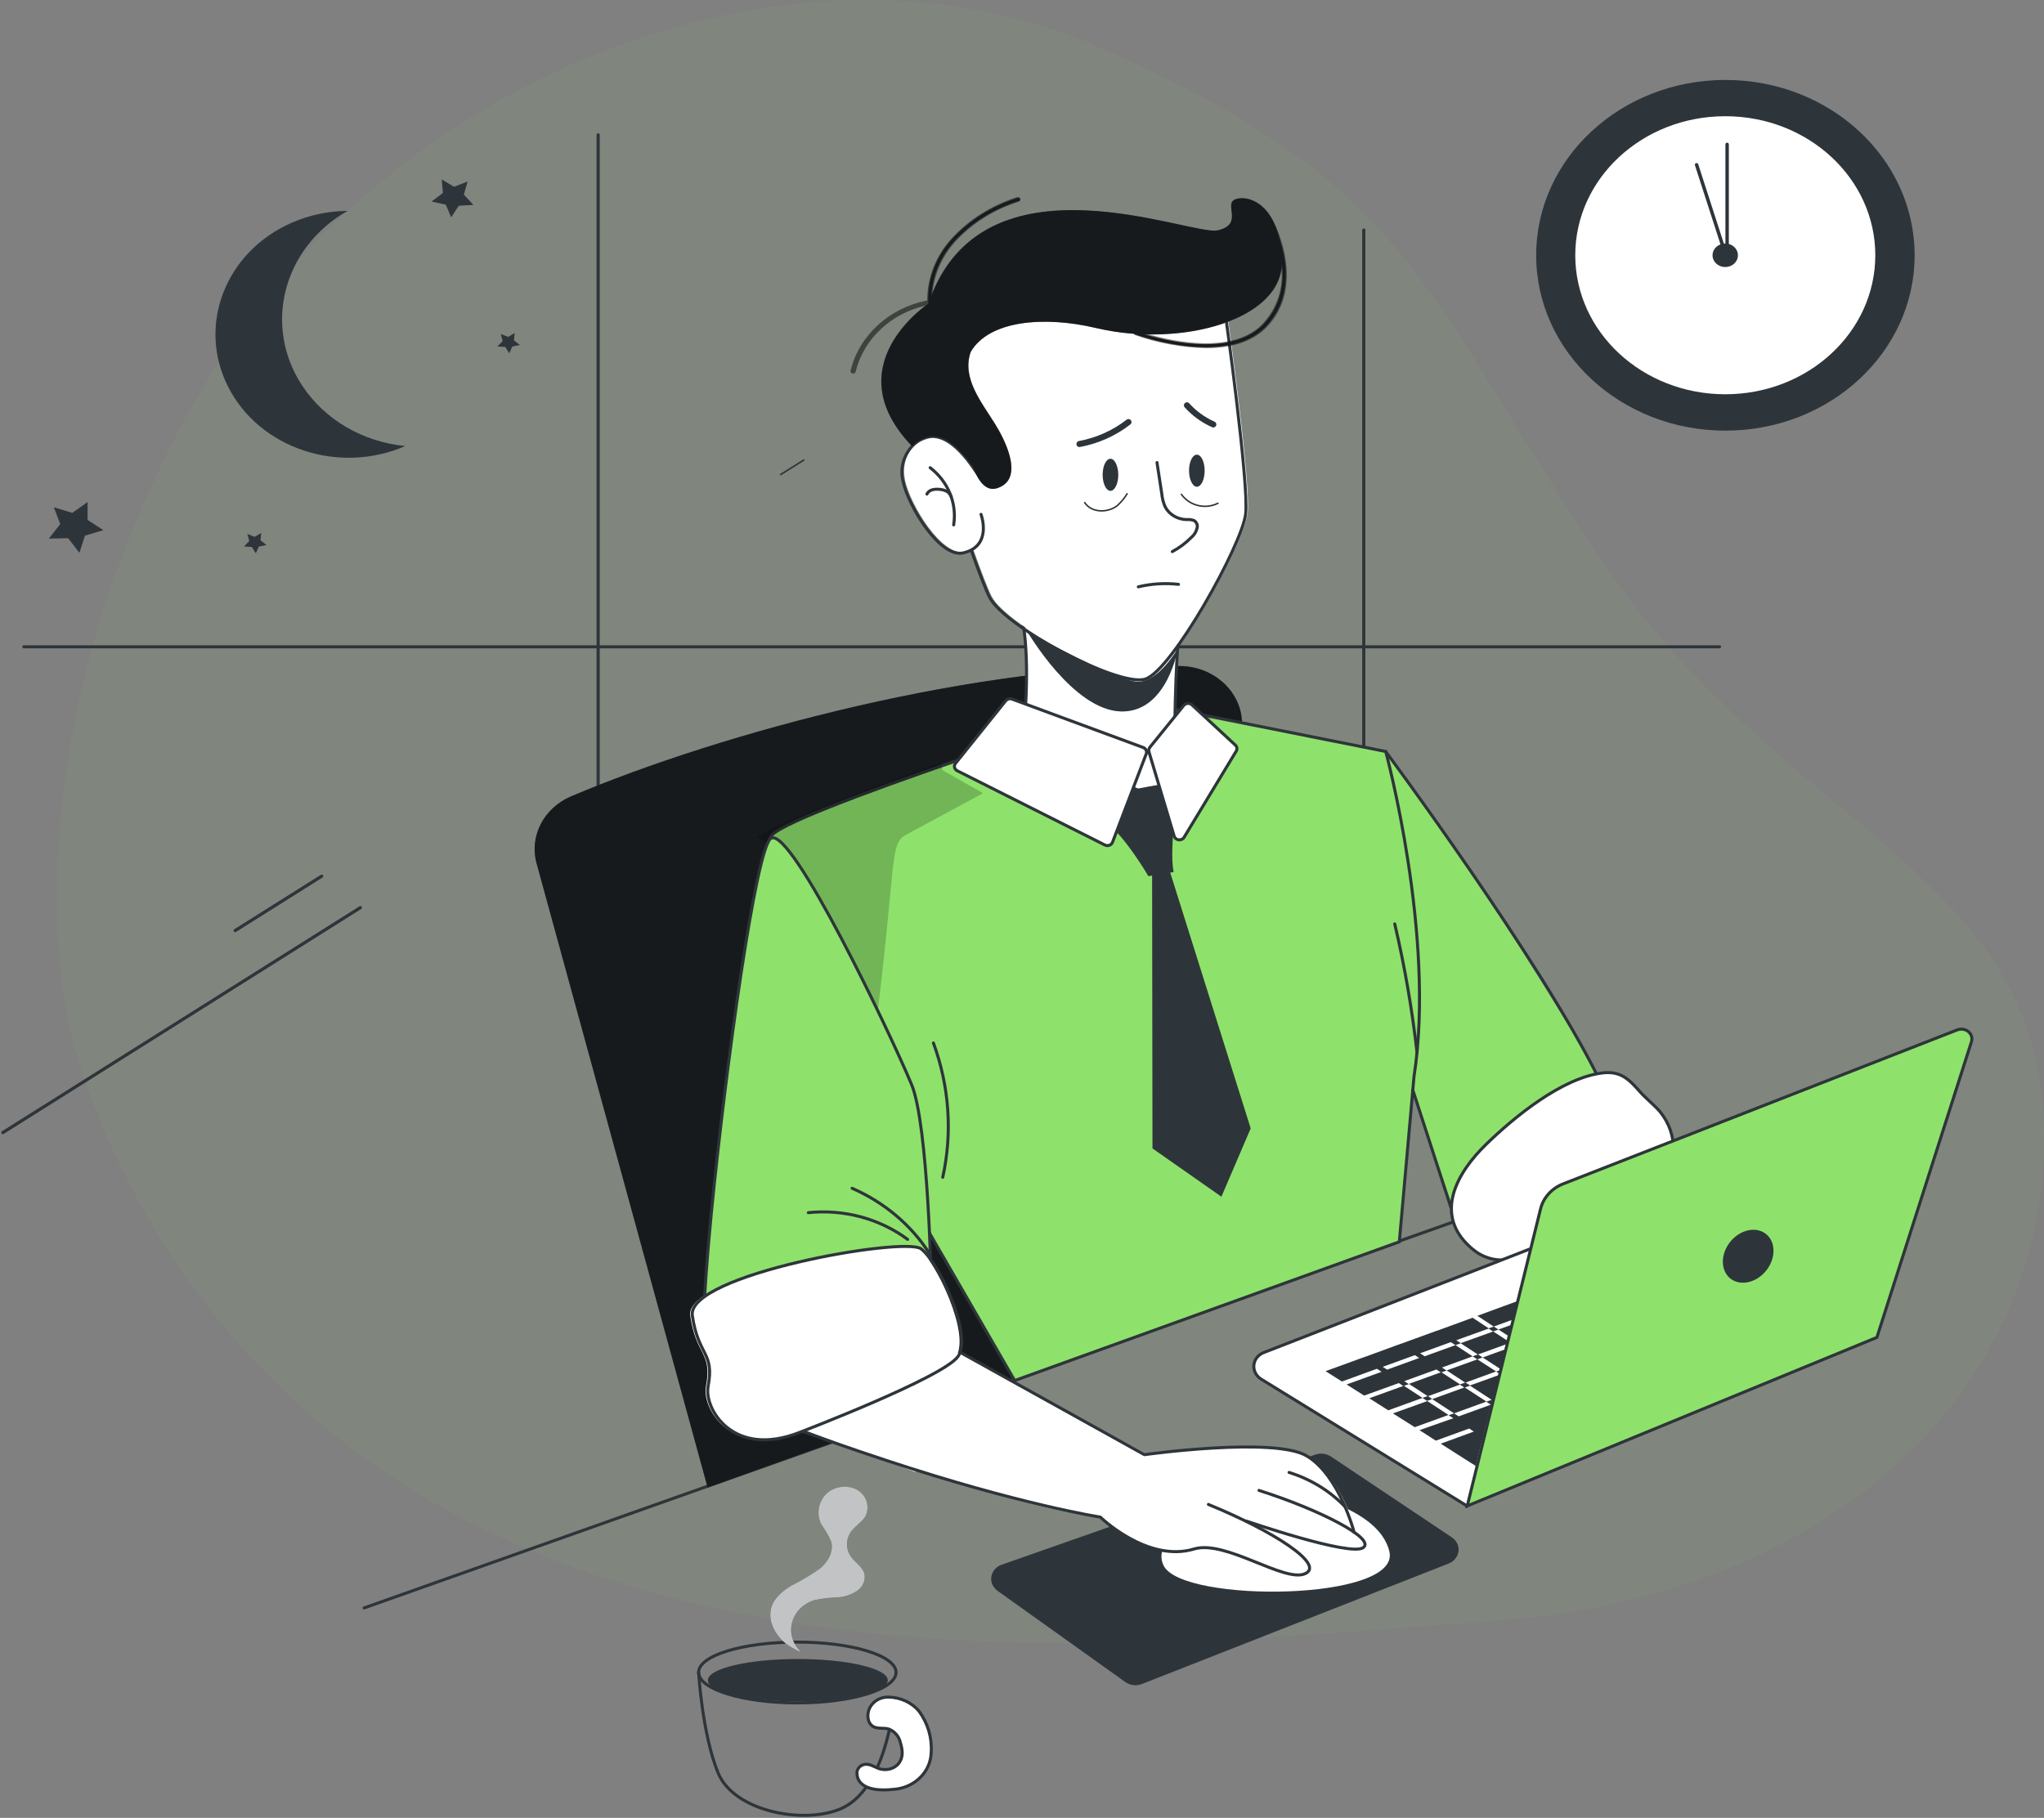 <svg width="335" height="298" viewBox="0 0 335 298" fill="none" xmlns="http://www.w3.org/2000/svg">
<rect x="0" y="0" width="335" height="298" fill="#808080" stroke="none"/>
<g clip-path="url(#clip0_505_146)">
<g opacity="0.08">
<path opacity="0.08" d="M11.308 168.021C11.308 168.021 21.723 220.045 74.549 248.235C127.365 276.427 193.024 269.702 246.395 265.549C299.765 261.397 335.776 227.945 335.001 185.186C334.223 142.428 291.839 135.836 262.094 91.232C232.338 46.654 231.713 30.698 180.548 7.916C129.391 -14.873 59.867 13.384 30.13 69.005C0.393 124.627 11.308 168.021 11.308 168.021Z" fill="#8EE26B"/>
<path opacity="0.7" d="M11.308 168.021C11.308 168.021 21.723 220.045 74.549 248.235C127.365 276.427 193.024 269.702 246.395 265.549C299.765 261.397 335.776 227.945 335.001 185.186C334.223 142.428 291.839 135.836 262.094 91.232C232.338 46.654 231.713 30.698 180.548 7.916C129.391 -14.873 59.867 13.384 30.13 69.005C0.393 124.627 11.308 168.021 11.308 168.021Z" fill="#8EE26B"/>
</g>
<path d="M59.68 263.58L240.468 199.496" stroke="#2E353A" stroke-width="0.496" stroke-linecap="round" stroke-linejoin="round"/>
<path d="M66.428 73.117C55.513 77.865 42.509 73.513 37.387 63.405C32.264 53.288 36.958 41.236 47.864 36.488C50.711 35.247 53.817 34.594 56.959 34.569C46.365 40.607 43.054 53.47 49.578 63.289C53.255 68.815 59.475 72.447 66.428 73.117Z" fill="#2E353A"/>
<path d="M73.942 35.628L73.067 33.552L70.728 33.039L72.594 31.632L72.389 29.407L74.414 30.615L76.637 29.755L76.021 31.905L77.592 33.593L75.191 33.725L73.942 35.628Z" fill="#2E353A"/>
<path d="M85.213 56.556L83.955 56.813L83.464 57.913L82.812 56.879L81.527 56.796L82.384 55.903L82.081 54.745L83.259 55.224L84.357 54.596L84.232 55.787L85.213 56.556Z" fill="#2E353A"/>
<path d="M43.678 89.338L42.42 89.595L41.929 90.695L41.277 89.669L39.992 89.578L40.849 88.685L40.546 87.527L41.724 88.007L42.821 87.378L42.696 88.569L43.678 89.338Z" fill="#2E353A"/>
<path d="M13.014 90.612L11.166 88.229L7.998 88.287L9.872 85.921L8.828 83.15L11.845 84.069L14.361 82.29L14.352 85.227L16.95 86.906L13.933 87.799L13.014 90.612Z" fill="#2E353A"/>
<path d="M146.857 274.144C146.857 276.906 139.619 279.148 130.677 279.148C121.734 279.148 114.496 276.906 114.496 274.144C114.496 271.38 121.743 269.18 130.677 269.18C139.61 269.18 146.857 271.397 146.857 274.144Z" stroke="#2E353A" stroke-width="0.496" stroke-linecap="round" stroke-linejoin="round"/>
<path d="M114.496 274.144C114.496 274.144 115.094 284.326 117.691 290.621C120.288 296.917 131.551 299.075 137.674 296.552C142.216 294.683 144.51 288.976 145.707 283.797" stroke="#2E353A" stroke-width="0.496" stroke-linecap="round" stroke-linejoin="round"/>
<path d="M140.61 291.547C141.44 293.508 144.43 293.533 146.294 293.334C149.776 293.161 152.533 290.53 152.614 287.296C152.783 284.905 152.086 282.531 150.651 280.545C149.437 279.073 147.553 278.214 145.555 278.196C143.734 278.188 142.252 279.545 142.243 281.233C142.243 281.423 142.261 281.613 142.297 281.803C142.35 282.159 142.52 282.489 142.779 282.763C143.6 283.59 144.778 283.111 145.759 283.466C146.67 283.872 147.33 284.649 147.544 285.567C147.929 286.857 148.124 288.049 147.222 289.157C146.571 289.877 145.545 290.208 144.546 290.034C143.653 289.926 142.904 289.206 141.975 289.206C141.136 289.206 140.458 289.836 140.449 290.605C140.449 290.647 140.449 290.687 140.458 290.728C140.458 291.01 140.512 291.291 140.61 291.547Z" fill="white" stroke="#2E353A" stroke-width="0.496" stroke-linecap="round" stroke-linejoin="round"/>
<path d="M130.759 278.916C138.902 278.916 145.502 277.357 145.502 275.434C145.502 273.51 138.902 271.952 130.759 271.952C122.617 271.952 116.016 273.51 116.016 275.434C116.016 277.357 122.617 278.916 130.759 278.916Z" fill="#2E353A"/>
<path d="M126.59 266.517C126.224 265.607 126.143 264.615 126.357 263.663C126.777 262.008 128.249 260.776 129.793 259.873C131.409 259.08 132.953 258.162 134.399 257.128C135.746 255.994 136.719 254.241 136.184 252.619C135.746 251.693 135.229 250.809 134.64 249.956C133.81 248.351 134.042 246.449 135.247 245.059C136.532 243.718 138.629 243.347 140.352 244.157C142.029 245.076 142.645 247.045 141.771 248.657C141.199 249.583 140.155 250.171 139.495 251.048C138.593 252.321 138.593 253.977 139.495 255.25C140.173 256.169 141.28 256.83 141.655 257.898C141.913 259.014 141.44 260.163 140.441 260.825C139.45 261.463 138.29 261.827 137.094 261.876C135.889 261.908 134.693 262.049 133.524 262.314C130.623 263.15 128.999 266.004 129.901 268.693C130.106 269.295 130.427 269.867 130.847 270.355C131.516 271.141 130.9 270.694 129.847 270.14C128.339 269.329 127.187 268.047 126.59 266.517Z" fill="#2E353A"/>
<path opacity="0.7" d="M126.599 266.509C126.233 265.599 126.153 264.605 126.367 263.655C126.787 262 128.259 260.767 129.803 259.865C131.41 259.072 132.954 258.154 134.399 257.119C135.756 255.986 136.72 254.233 136.185 252.611C135.756 251.685 135.238 250.791 134.64 249.948C133.802 248.343 134.043 246.433 135.256 245.051C136.533 243.702 138.639 243.33 140.361 244.149C142.039 245.067 142.655 247.035 141.78 248.649C141.2 249.575 140.156 250.163 139.505 251.039C138.585 252.313 138.585 253.968 139.505 255.242C140.183 256.161 141.289 256.822 141.655 257.889C141.914 258.997 141.441 260.147 140.45 260.809C139.46 261.445 138.3 261.818 137.095 261.868C135.89 261.9 134.694 262.041 133.525 262.298C130.615 263.142 129 266.012 129.91 268.709C130.116 269.305 130.428 269.859 130.847 270.346C131.526 271.133 130.901 270.686 129.848 270.124C128.34 269.313 127.197 268.031 126.599 266.509Z" fill="white"/>
<path d="M223.514 188.561V37.712" stroke="#2E353A" stroke-width="0.52" stroke-linecap="round" stroke-linejoin="round"/>
<path d="M98.033 172.017V22.111" stroke="#2E353A" stroke-width="0.52" stroke-linecap="round" stroke-linejoin="round"/>
<path d="M3.912 106.031H281.829" stroke="#2E353A" stroke-width="0.506" stroke-linecap="round" stroke-linejoin="round"/>
<path d="M131.732 75.416L127.957 77.782" stroke="#2E353A" stroke-width="0.26" stroke-linecap="round" stroke-linejoin="round"/>
<path d="M59.067 148.781L0.467 185.658" stroke="#2E353A" stroke-width="0.52" stroke-linecap="round" stroke-linejoin="round"/>
<path d="M52.72 143.628L38.539 152.545" stroke="#2E353A" stroke-width="0.52" stroke-linecap="round" stroke-linejoin="round"/>
<path d="M282.782 70.594C299.911 70.594 313.797 57.724 313.797 41.848C313.797 25.973 299.911 13.103 282.782 13.103C265.654 13.103 251.77 25.973 251.77 41.848C251.77 57.724 265.654 70.594 282.782 70.594Z" fill="#2E353A"/>
<path d="M282.764 64.63C296.343 64.63 307.351 54.426 307.351 41.84C307.351 29.254 296.343 19.051 282.764 19.051C269.184 19.051 258.176 29.254 258.176 41.84C258.176 54.426 269.184 64.63 282.764 64.63Z" fill="white"/>
<path d="M284.835 41.84C284.844 42.907 283.916 43.767 282.764 43.776C281.613 43.784 280.685 42.924 280.676 41.857C280.667 40.789 281.595 39.929 282.747 39.921C282.755 39.921 282.755 39.921 282.764 39.921C283.916 39.921 284.835 40.781 284.835 41.84Z" fill="#2E353A"/>
<path d="M283.066 42.403V23.666" stroke="#2E353A" stroke-width="0.563" stroke-linecap="round" stroke-linejoin="round"/>
<path d="M282.756 41.55L278.061 27.008" stroke="#2E353A" stroke-width="0.563" stroke-linecap="round" stroke-linejoin="round"/>
<path d="M115.977 243.843L87.944 141.526C86.722 137.084 89.096 132.46 93.594 130.541C118.458 120.011 160.53 108.719 193.461 109.183C198.754 109.257 203.118 113.054 203.537 117.951L210.767 202.491C211.123 206.66 208.5 210.565 204.306 212.104L115.977 243.843Z" fill="#2E353A"/>
<path opacity="0.5" d="M115.977 243.843L87.944 141.526C86.722 137.084 89.096 132.46 93.594 130.541C118.458 120.011 160.53 108.719 193.461 109.183C198.754 109.257 203.118 113.054 203.537 117.951L210.767 202.491C211.123 206.66 208.5 210.565 204.306 212.104L115.977 243.843Z" fill="black"/>
<path d="M187.128 276.062L237.391 256.318C238.757 255.797 239.417 254.348 238.856 253.083C238.659 252.645 238.338 252.264 237.919 251.991L218.124 238.756C217.383 238.267 216.437 238.152 215.589 238.442L164.209 256.483C162.817 256.954 162.103 258.377 162.611 259.668C162.789 260.114 163.102 260.503 163.513 260.793L184.45 275.74C185.218 276.286 186.243 276.41 187.128 276.062Z" fill="#2E353A"/>
<path d="M209.778 244.1C209.778 244.1 225.842 246.234 227.715 254.366C229.591 262.496 193.873 262.794 190.741 256.689C187.608 250.584 204.45 244.1 209.778 244.1Z" fill="white"/>
<path d="M222.3 251.544C222.3 251.544 219.713 240.137 212.376 238.127C205.039 236.117 187.968 238.408 187.968 238.408L152.446 219.069L129.635 233.628L139.755 237.432L139.675 237.549C139.675 237.549 141.335 238.135 144.021 239.038L149.947 241.271L150.216 241.073C159.471 244.042 172.634 247.921 180.336 248.708C180.336 248.708 185.076 253.265 189.931 254.134C189.931 254.134 193.036 254.803 194.794 254.324C196.811 253.621 199.043 253.654 201.041 254.415C203.523 255.374 211.886 258.998 213.912 257.997C215.938 256.995 212.831 253.744 207.147 250.775C207.147 250.775 218.516 253.935 220.899 253.935C223.282 253.935 224.21 253.555 224.104 253.108L222.3 251.544Z" fill="white"/>
<path d="M204.359 249.37C204.359 249.37 221.201 255.159 223.396 253.712C225.592 252.264 216.373 247.508 206.34 244.314" stroke="#2E353A" stroke-width="0.496" stroke-linecap="round" stroke-linejoin="round"/>
<path d="M211.27 241.369C214.795 242.462 217.945 244.389 220.409 246.961" stroke="#2E353A" stroke-width="0.496" stroke-linecap="round" stroke-linejoin="round"/>
<path d="M221.932 251.173C221.932 251.173 219.513 241.866 214.185 238.673C208.857 235.481 187.563 238.458 187.563 238.458L148.963 217.017" stroke="#2E353A" stroke-width="0.496" stroke-linecap="round" stroke-linejoin="round"/>
<path d="M130.33 234.173C134.186 235.621 139.076 237.358 145.244 239.393C167.171 246.655 180.336 248.69 180.336 248.69C180.336 248.69 188.065 256.218 195.696 253.919C200.835 252.363 210.421 259.436 213.865 257.981C217.311 256.524 208.707 250.974 198.051 246.614" stroke="#2E353A" stroke-width="0.496" stroke-linecap="round" stroke-linejoin="round"/>
<path d="M238.712 199.836L261.532 175.632C261.532 175.632 255.383 165.018 247.735 153.19C240.087 141.361 231.01 128.423 227.146 123.543C216.383 118.671 231.609 178.635 231.609 178.635L238.712 199.836Z" fill="#8EE26B"/>
<path d="M262.007 176.731C252.279 157.11 227.146 123.245 227.146 123.245" stroke="#2E353A" stroke-width="0.496" stroke-linecap="round" stroke-linejoin="round"/>
<path d="M146.546 192.109L166.297 226.307L229.341 203.566L231.751 176.435C235.32 153.438 227.11 123.187 227.11 123.187L186.056 115.006C186.056 115.006 127.152 133.709 126.26 137.249C125.367 140.79 146.546 192.109 146.546 192.109Z" fill="#8EE26B"/>
<path d="M146.546 192.109L166.297 226.307L229.341 203.566L231.751 176.435C235.32 153.438 227.11 123.187 227.11 123.187L186.056 115.006C186.056 115.006 127.152 133.709 126.26 137.249C125.367 140.79 146.546 192.109 146.546 192.109Z" stroke="#2E353A" stroke-width="0.496" stroke-miterlimit="10"/>
<path opacity="0.2" d="M131.791 147.161C133.3 150.138 140.716 165.599 143.393 169.495C146.964 141.428 145.722 138.343 148.444 136.871L161.118 130.021L154.496 126.274L154.193 125C154.193 125 128.177 134.166 124 137.292C124 137.292 127.088 137.912 131.791 147.161Z" fill="black"/>
<path d="M115.451 219.069C128.544 221.095 141.958 218.109 152.632 210.796C152.632 210.796 152.159 184.45 149.401 177.775C145.831 169.197 129.829 135.695 126.393 137.39C123.957 138.59 118.932 174.921 116.576 198.934C115.621 208.894 115.121 216.802 115.451 219.069Z" fill="#8EE26B"/>
<path d="M115.451 219.069C128.544 221.095 141.958 218.109 152.632 210.796C152.632 210.796 152.159 184.45 149.401 177.775C145.831 169.197 129.829 135.695 126.393 137.39C123.957 138.59 118.932 174.921 116.576 198.934C115.621 208.894 115.121 216.802 115.451 219.069Z" stroke="#2E353A" stroke-width="0.496" stroke-miterlimit="10"/>
<path d="M152.979 170.966C155.585 178.047 156.121 185.649 154.514 192.986" stroke="#2E353A" stroke-width="0.496" stroke-linecap="round" stroke-linejoin="round"/>
<path d="M132.48 198.785C138.317 198.19 144.163 199.762 148.751 203.161" stroke="#2E353A" stroke-width="0.496" stroke-linecap="round" stroke-linejoin="round"/>
<path d="M139.656 194.79C144.931 197.098 149.34 200.812 152.32 205.462" stroke="#2E353A" stroke-width="0.496" stroke-linecap="round" stroke-linejoin="round"/>
<path d="M228.59 151.453C230.224 158.41 231.438 165.441 232.24 172.522" stroke="#2E353A" stroke-width="0.496" stroke-linecap="round" stroke-linejoin="round"/>
<path d="M130.784 234.777C130.784 234.777 154.185 225.826 156.666 222.368C159.148 218.911 153.427 206.744 150.606 204.709C147.787 202.674 112.167 208.968 113.122 215.653C114.077 222.336 116.782 221.617 115.702 227.233C114.997 230.914 119.789 239.137 130.784 234.777Z" fill="white"/>
<path d="M131.124 234.777C131.124 234.777 154.533 225.826 157.006 222.368C159.478 218.911 153.775 206.744 150.954 204.709C148.135 202.674 112.507 208.968 113.47 215.653C114.434 222.336 117.13 221.617 116.059 227.233C115.345 230.914 120.128 239.137 131.124 234.777Z" stroke="#2E353A" stroke-width="0.496" stroke-miterlimit="10"/>
<path d="M241.567 204.932C241.343 204.758 241.13 204.584 240.924 204.393C234.98 199.025 238.746 192.25 243.601 187.552C248.064 183.218 256.025 176.616 262.737 175.872C265.762 175.533 267.109 177.087 268.867 179.057C269.876 180.181 271.125 181.116 272.098 182.274C275.142 186.038 274.972 191.249 271.705 194.84C268.921 197.694 265.092 198.745 261.416 200.192C256.953 201.937 252.794 204.824 248.261 206.255C245.941 206.925 243.406 206.42 241.567 204.932Z" fill="white"/>
<path d="M241.567 204.932C241.343 204.758 241.13 204.584 240.924 204.393C234.98 199.025 238.746 192.25 243.601 187.552C248.064 183.218 256.025 176.616 262.737 175.872C265.762 175.533 267.109 177.087 268.867 179.057C269.876 180.181 271.125 181.116 272.098 182.274C275.142 186.038 274.972 191.249 271.705 194.84C268.921 197.694 265.092 198.745 261.416 200.192C256.953 201.937 252.794 204.824 248.261 206.255C245.941 206.925 243.406 206.42 241.567 204.932Z" stroke="#2E353A" stroke-width="0.496" stroke-miterlimit="10"/>
<path d="M152.471 50.691C152.007 46.621 153.346 42.543 156.184 39.408C159.03 36.306 162.734 33.99 166.894 32.691" stroke="#2E353A" stroke-width="0.496" stroke-linecap="round" stroke-linejoin="round"/>
<path d="M193.098 105.204C192.535 111.4 192.32 126 192.713 132.212L167.493 121.31C168.385 115.693 168.715 105.485 167.207 99.984L193.089 105.204" fill="white"/>
<path d="M193.098 105.204C192.535 111.4 192.32 126 192.713 132.212L167.493 121.31C168.385 115.693 168.715 105.485 167.207 99.984L193.089 105.204" stroke="#2E353A" stroke-width="0.496" stroke-miterlimit="10"/>
<path d="M168.385 103.549C168.385 103.549 175.846 116.388 183.682 116.627C191.34 116.851 193.053 106.279 193.053 106.279C193.053 106.279 189.876 111.871 186.423 111.747C182.968 111.623 168.385 103.549 168.385 103.549Z" fill="#2E353A"/>
<path d="M201.049 50.716C201.049 50.716 168.455 44.247 159.236 52.147C150.017 60.047 152.319 68.848 152.319 68.848L153.158 71.388C152.926 71.388 152.694 71.404 152.462 71.454C150.009 71.992 147.519 74.763 148.339 78.725C149.16 82.687 154.39 91.389 158.246 90.463C158.682 90.364 159.103 90.198 159.494 89.991C160.781 93.573 161.913 96.543 162.53 97.751C164.984 102.548 183.664 112.533 188.045 111.151C192.427 109.77 203.922 89.082 204.485 84.085C205.047 79.089 201.049 50.716 201.049 50.716Z" fill="white"/>
<path d="M183.279 77.832C183.279 79.279 182.708 80.462 182.002 80.462C181.297 80.462 180.717 79.288 180.717 77.832C180.717 76.376 181.288 75.21 181.993 75.201C182.699 75.193 183.279 76.392 183.279 77.832Z" fill="#2E353A"/>
<path d="M197.436 77.162C197.436 78.609 196.865 79.792 196.16 79.792C195.455 79.792 194.884 78.609 194.875 77.162C194.865 75.714 195.445 74.531 196.16 74.531C196.874 74.531 197.436 75.706 197.436 77.162Z" fill="#2E353A"/>
<path d="M193.149 95.79C190.945 95.542 188.713 95.683 186.562 96.196" stroke="#2E353A" stroke-width="0.496" stroke-linecap="round" stroke-linejoin="round"/>
<path d="M177.773 82.389C178.908 84.093 181.522 84.093 183.075 82.919C183.727 82.34 184.289 81.678 184.726 80.942" stroke="#2E353A" stroke-width="0.248" stroke-linecap="round" stroke-linejoin="round"/>
<path d="M193.623 81.033C194.4 82.149 195.694 82.877 197.131 82.985C197.988 83.043 198.854 82.877 199.612 82.497" stroke="#2E353A" stroke-width="0.248" stroke-linecap="round" stroke-linejoin="round"/>
<path d="M176.918 72.786C179.881 72.232 182.638 70.991 184.949 69.188" stroke="#2E353A" stroke-width="0.991" stroke-linecap="round" stroke-linejoin="round"/>
<path d="M194.533 66.441C195.712 67.756 197.184 68.832 198.853 69.576" stroke="#2E353A" stroke-width="0.991" stroke-linecap="round" stroke-linejoin="round"/>
<path d="M189.625 75.822C189.885 77.534 190.143 79.246 190.411 80.959C190.482 81.703 190.669 82.431 190.982 83.118C191.642 84.35 192.981 85.136 194.463 85.177C194.891 85.128 195.329 85.186 195.722 85.343C196.078 85.574 196.266 85.963 196.229 86.36C196.132 87.03 195.784 87.642 195.247 88.097C194.347 89.016 193.294 89.802 192.134 90.422" stroke="#2E353A" stroke-width="0.496" stroke-linecap="round" stroke-linejoin="round"/>
<path d="M152.445 76.665C155.408 78.956 156.863 82.513 156.3 86.046" stroke="#2E353A" stroke-width="0.496" stroke-linecap="round" stroke-linejoin="round"/>
<path d="M151.918 80.992C152.105 80.603 152.489 80.33 152.935 80.255C153.373 80.173 153.828 80.173 154.264 80.255C154.578 80.297 154.881 80.396 155.158 80.528C155.506 80.735 155.764 81.05 155.889 81.413" stroke="#2E353A" stroke-width="0.496" stroke-linecap="round" stroke-linejoin="round"/>
<path d="M160.782 84.317C160.782 84.317 162.728 89.478 157.908 90.628C154.062 91.555 148.832 82.861 148.001 78.89C147.494 76.872 148.046 74.746 149.475 73.158C150.171 72.397 151.108 71.867 152.152 71.627C154.999 70.999 157.837 74.2 159.631 76.831C160.176 77.666 160.765 78.477 161.416 79.246" stroke="#2E353A" stroke-width="0.496" stroke-linecap="round" stroke-linejoin="round"/>
<path d="M159.165 90.149C160.45 93.747 161.575 96.709 162.19 97.916C164.645 102.722 183.324 112.698 187.707 111.317C192.089 109.935 203.584 89.247 204.155 84.251C204.726 79.254 200.746 50.881 200.746 50.881C200.746 50.881 168.152 44.413 158.933 52.312C149.714 60.212 151.981 69.014 151.981 69.014" stroke="#2E353A" stroke-width="0.496" stroke-miterlimit="10"/>
<path d="M208.601 37.084C208.601 37.084 213.633 46.795 207.208 53.404C200.782 60.014 186.092 54.571 186.092 54.571" stroke="#2E353A" stroke-width="0.496" stroke-linecap="round" stroke-linejoin="round"/>
<path d="M202.486 32.658C200.452 33.428 203.932 36.736 199.595 37.754C195.257 38.771 160.826 23.956 152.159 49.765C152.159 49.765 136.729 59.923 149.482 73.158C150.178 72.397 151.115 71.868 152.159 71.628C154.926 71.024 157.675 74.019 159.479 76.591C160.281 78.742 161.539 80.669 163.458 80.016C166.957 78.841 165.778 74.779 164.351 71.81C163.896 70.867 163.404 70.04 163.039 69.444C160.843 65.904 157.595 61.999 159.077 57.706C162.04 52.553 171.044 51.742 179.603 53.768C193.776 57.119 210.358 52.321 210.1 42.858C209.84 33.395 204.521 31.889 202.486 32.658Z" fill="#2E353A"/>
<path opacity="0.5" d="M208.983 36.91C208.965 36.869 208.939 36.836 208.903 36.803C207.171 32.758 203.968 32.096 202.486 32.666C200.451 33.436 203.932 36.745 199.594 37.762C195.257 38.78 162.45 24.668 152.829 48.011C153.115 44.95 154.4 42.039 156.514 39.665C159.298 36.612 162.931 34.329 167.019 33.047C167.233 32.956 167.322 32.716 167.224 32.518C167.135 32.344 166.929 32.253 166.734 32.303C162.512 33.634 158.763 36 155.89 39.16C153.347 41.989 151.954 45.563 151.963 49.244C145.716 50.484 140.816 54.976 139.406 60.758C139.352 60.973 139.495 61.18 139.727 61.23H139.816C140.013 61.23 140.191 61.106 140.236 60.924C141.539 55.588 145.993 51.386 151.731 50.087C149.267 51.924 138.094 61.296 149.508 73.15C150.204 72.389 151.142 71.859 152.187 71.62C154.952 71.016 157.702 74.01 159.504 76.583C160.308 78.733 161.567 80.661 163.485 80.007C166.983 78.833 165.805 74.771 164.377 71.802C163.922 70.859 163.431 70.031 163.066 69.436C160.87 65.895 157.622 61.991 159.103 57.698C162.065 52.544 171.071 51.734 179.63 53.76C181.646 54.232 183.7 54.546 185.771 54.703C185.814 54.802 185.895 54.877 186.003 54.927C189.733 56.242 193.686 56.97 197.675 57.077C201.317 57.077 205.047 56.25 207.591 53.653C214.061 46.944 209.036 37.009 208.983 36.91ZM206.886 53.14C202.112 58.053 192.418 56.019 188.242 54.794C199.139 54.951 209.189 50.832 210.001 43.941C210.385 47.275 209.251 50.608 206.886 53.14Z" fill="black"/>
<path d="M182.897 130.086C183.254 129.755 193.24 128.06 193.24 128.06C193.24 128.06 191.536 139.004 192.348 142.949L188.215 143.628C188.215 143.628 184.199 136.746 181.031 134.603C177.863 132.46 182.897 130.086 182.897 130.086Z" fill="#2E353A"/>
<path d="M188.82 141.808L188.883 188.256L200.183 196.171L204.983 184.971L191.088 140.798L188.82 141.808Z" fill="#2E353A"/>
<path d="M188.456 122.501L193.982 115.676C194.257 115.296 194.811 115.197 195.221 115.445C195.284 115.478 195.337 115.527 195.382 115.577L202.442 122.12C202.754 122.385 202.816 122.823 202.593 123.154L194.115 137.167C193.928 137.589 193.4 137.787 192.946 137.606C192.66 137.489 192.454 137.25 192.409 136.968L188.305 123.245C188.233 122.989 188.295 122.716 188.456 122.501Z" fill="white"/>
<path d="M188.456 122.501L193.982 115.676C194.257 115.296 194.811 115.197 195.221 115.445C195.284 115.478 195.337 115.527 195.382 115.577L202.442 122.12C202.754 122.385 202.816 122.823 202.593 123.154L194.115 137.167C193.928 137.589 193.4 137.787 192.946 137.606C192.66 137.489 192.454 137.25 192.409 136.968L188.305 123.245C188.233 122.989 188.295 122.716 188.456 122.501Z" stroke="#2E353A" stroke-width="0.496" stroke-linecap="round" stroke-linejoin="round"/>
<path d="M165.895 114.609L187.314 122.517C187.778 122.666 188.028 123.138 187.867 123.568C187.858 123.584 187.858 123.593 187.85 123.609L182.352 138.018C182.208 138.457 181.718 138.706 181.245 138.581C181.174 138.565 181.102 138.531 181.031 138.491L156.934 126.372C156.487 126.173 156.3 125.685 156.515 125.272C156.55 125.214 156.586 125.156 156.631 125.098L164.814 114.899C165.055 114.584 165.51 114.46 165.895 114.609Z" fill="white"/>
<path d="M165.895 114.609L187.314 122.517C187.778 122.666 188.028 123.138 187.867 123.568C187.858 123.584 187.858 123.593 187.85 123.609L182.352 138.018C182.208 138.457 181.718 138.706 181.245 138.581C181.174 138.565 181.102 138.531 181.031 138.491L156.934 126.372C156.487 126.173 156.3 125.685 156.515 125.272C156.55 125.214 156.586 125.156 156.631 125.098L164.814 114.899C165.055 114.584 165.51 114.46 165.895 114.609Z" stroke="#2E353A" stroke-width="0.496" stroke-linecap="round" stroke-linejoin="round"/>
<path d="M237.818 197.999L231.482 178.47" stroke="#2E353A" stroke-width="0.496" stroke-miterlimit="10"/>
<path d="M250.84 204.701L207.109 221.724C205.751 222.269 205.126 223.726 205.717 224.983C205.921 225.421 206.252 225.794 206.671 226.059L240.433 246.862L262.397 226.538L250.84 204.701Z" fill="white" stroke="#2E353A" stroke-width="0.496" stroke-miterlimit="10"/>
<path d="M232.643 222.592L227.388 224.502L230.207 226.348L235.473 224.437L232.643 222.592ZM232.643 222.592L227.388 224.502L230.207 226.348L235.473 224.437L232.643 222.592ZM232.643 222.592L227.388 224.502L230.207 226.348L235.473 224.437L232.643 222.592ZM236.214 224.933L230.948 226.835L234.009 228.838L239.284 226.927L236.214 224.933ZM236.214 224.933L230.948 226.835L234.009 228.838L239.284 226.927L236.214 224.933ZM236.214 224.933L230.948 226.835L234.009 228.838L239.284 226.927L236.214 224.933ZM236.214 224.933L230.948 226.835L234.009 228.838L239.284 226.927L236.214 224.933ZM236.214 224.933L230.948 226.835L234.009 228.838L239.284 226.927L236.214 224.933ZM236.214 224.933L230.948 226.835L234.009 228.838L239.284 226.927L236.214 224.933ZM236.214 224.933L230.948 226.835L234.009 228.838L239.284 226.927L236.214 224.933ZM224.415 229.21L227.53 231.187L233.143 229.152L230.082 227.159L224.415 229.21ZM236.214 224.958L230.948 226.861L234.009 228.862L239.284 226.952L236.214 224.958ZM236.214 224.958L230.948 226.861L234.009 228.862L239.284 226.952L236.214 224.958ZM236.214 224.958L230.948 226.861L234.009 228.862L239.284 226.952L236.214 224.958ZM236.214 224.958L230.948 226.861L234.009 228.862L239.284 226.952L236.214 224.958ZM236.214 224.958L230.948 226.861L234.009 228.862L239.284 226.952L236.214 224.958ZM236.214 224.958L230.948 226.861L234.009 228.862L239.284 226.952L236.214 224.958ZM240.033 227.44L234.768 229.351L238.276 231.633L243.542 229.723L240.033 227.44ZM240.925 227.125L244.442 229.417L244.692 229.317L245.673 225.413L240.925 227.125ZM240.176 226.637L239.284 226.952L240.033 227.44L240.925 227.125L240.176 226.637ZM240.07 227.465L234.804 229.375L238.311 231.659L243.576 229.747L240.07 227.465ZM240.07 227.465L234.804 229.375L238.311 231.659L243.576 229.747L240.07 227.465ZM240.07 227.465L234.804 229.375L238.311 231.659L243.576 229.747L240.07 227.465ZM245.209 224.834L245.746 225.182L245.897 224.594L245.209 224.834ZM240.176 226.662L239.284 226.976L240.033 227.465L240.925 227.15L240.176 226.662ZM242.148 222.841L237.105 224.643L240.167 226.637L245.201 224.81L242.148 222.841ZM240.176 226.662L239.284 226.976L240.033 227.465L240.925 227.15L240.176 226.662ZM240.07 227.489L234.804 229.401L238.311 231.683L243.576 229.773L240.07 227.489ZM240.176 226.662L239.284 226.976L240.033 227.465L240.925 227.15L240.176 226.662ZM240.07 227.489L234.804 229.401L238.311 231.683L243.576 229.773L240.07 227.489ZM240.07 227.489L234.804 229.401L238.311 231.683L243.576 229.773L240.07 227.489ZM240.962 227.175L244.478 229.466L243.585 229.773L244.344 230.261L239.069 232.179L238.319 231.683L237.427 231.998L238.186 232.485L232.643 234.439L235.322 236.158L240.792 234.173L241.559 234.669L236.124 236.655L239.694 238.93L241.864 240.303L242.452 237.929L243.033 235.637L243.22 234.902L243.443 233.992L243.658 233.165L244.371 230.319V230.186L244.532 229.574L244.586 229.342L245.566 225.438L240.962 227.175ZM240.07 227.489L234.804 229.401L238.311 231.683L243.576 229.773L240.07 227.489ZM240.176 226.662L239.284 226.976L240.033 227.465L240.925 227.15L240.176 226.662ZM240.07 227.489L234.804 229.401L238.311 231.683L243.576 229.773L240.07 227.489ZM240.176 226.662L239.284 226.976L240.033 227.465L240.925 227.15L240.176 226.662ZM240.07 227.489L234.804 229.401L238.311 231.683L243.576 229.773L240.07 227.489ZM240.176 226.662L239.284 226.976L240.033 227.465L240.925 227.15L240.176 226.662ZM240.07 227.489L234.804 229.401L238.311 231.683L243.576 229.773L240.07 227.489ZM240.176 226.662L239.284 226.976L240.033 227.465L240.925 227.15L240.176 226.662ZM243.005 222.527L245.924 224.429L246.745 221.169L243.005 222.527ZM238.543 220.5L233.5 222.328L232.75 221.831L237.784 220.011L238.543 220.5L239.436 220.186L238.678 219.697L244.032 217.769L241.355 216.008L236.044 217.952L235.152 218.258L230.073 220.11L229.181 220.424L223.933 222.344L223.041 222.658L217.258 224.768L219.935 226.464L225.673 224.379L226.432 224.876L220.702 226.952L223.576 228.771L229.261 226.72L230.011 227.209L230.903 226.893L230.153 226.406L235.419 224.494L236.169 224.991L237.062 224.677L236.303 224.18L241.336 222.352L238.543 220.5ZM227.388 224.544L226.619 224.057L231.893 222.145L232.643 222.634L227.388 224.544ZM244.835 217.455L243.942 217.769L244.702 218.258L245.594 217.944L244.835 217.455ZM245.585 217.944L247.263 219.035L247.718 217.175L245.585 217.944ZM242.13 215.694L244.808 217.455L247.905 216.33L248.672 213.294L242.13 215.694ZM240.149 226.654L239.258 226.968L240.006 227.456L240.899 227.142L240.149 226.654ZM241.363 222.336L238.543 220.5L233.5 222.328L232.608 222.634L235.438 224.478L236.188 224.975L237.079 224.661L236.321 224.164L241.363 222.336ZM242.122 222.833L237.105 224.643L240.167 226.637L245.201 224.81L242.122 222.833ZM247.066 219.78L244.737 218.258L239.382 220.186L242.202 222.03L241.355 222.336L242.104 222.833L242.996 222.527L242.246 222.03L246.95 220.325L247.066 219.78ZM240.149 226.654L245.183 224.826L242.122 222.833L237.105 224.643L240.149 226.654ZM241.363 222.336L238.543 220.5L233.5 222.328L232.608 222.634L235.438 224.478L236.188 224.975L237.079 224.661L236.321 224.164L241.363 222.336ZM240.042 227.456L234.776 229.367L238.285 231.65L243.55 229.739L240.042 227.456ZM240.042 227.456L234.776 229.367L238.285 231.65L243.55 229.739L240.042 227.456ZM236.222 224.975L230.957 226.877L234.018 228.879L239.292 226.968L236.222 224.975ZM233.93 229.673L228.297 231.692L231.867 233.95L237.4 231.948L233.93 229.673ZM234.018 228.846L233.126 229.152L233.893 229.64L234.742 229.334L234.018 228.846ZM240.042 227.423L234.776 229.334L238.285 231.617L243.55 229.707L240.042 227.423ZM240.935 227.109L244.451 229.401L244.702 229.301L245.682 225.396L240.935 227.109ZM240.186 226.621L239.292 226.935L240.042 227.423L240.935 227.109L240.186 226.621ZM232.643 222.592L227.388 224.502L230.207 226.348L235.473 224.437L232.643 222.592ZM232.643 222.592L227.388 224.502L230.207 226.348L235.473 224.437L232.643 222.592ZM232.643 222.592L227.388 224.502L230.207 226.348L235.473 224.437L232.643 222.592Z" fill="#2E353A"/>
<path d="M240.471 246.862L252.492 198.157C252.947 196.32 254.33 194.79 256.204 194.062L320.784 168.824C321.667 168.484 322.676 168.865 323.05 169.684C323.203 170.024 323.229 170.404 323.113 170.759L307.611 219.234L240.471 246.862Z" fill="#8EE26B" stroke="#2E353A" stroke-width="0.496" stroke-miterlimit="10"/>
<path d="M288.975 201.978C290.822 202.962 291.215 205.535 289.868 207.719C288.521 209.903 285.904 210.871 284.057 209.886C282.211 208.902 281.818 206.329 283.165 204.145C284.512 201.962 287.128 200.985 288.975 201.978Z" fill="#2E353A"/>
</g>
<defs>
<clipPath id="clip0_505_146">
<rect width="335" height="298" fill="white"/>
</clipPath>
</defs>
</svg>
